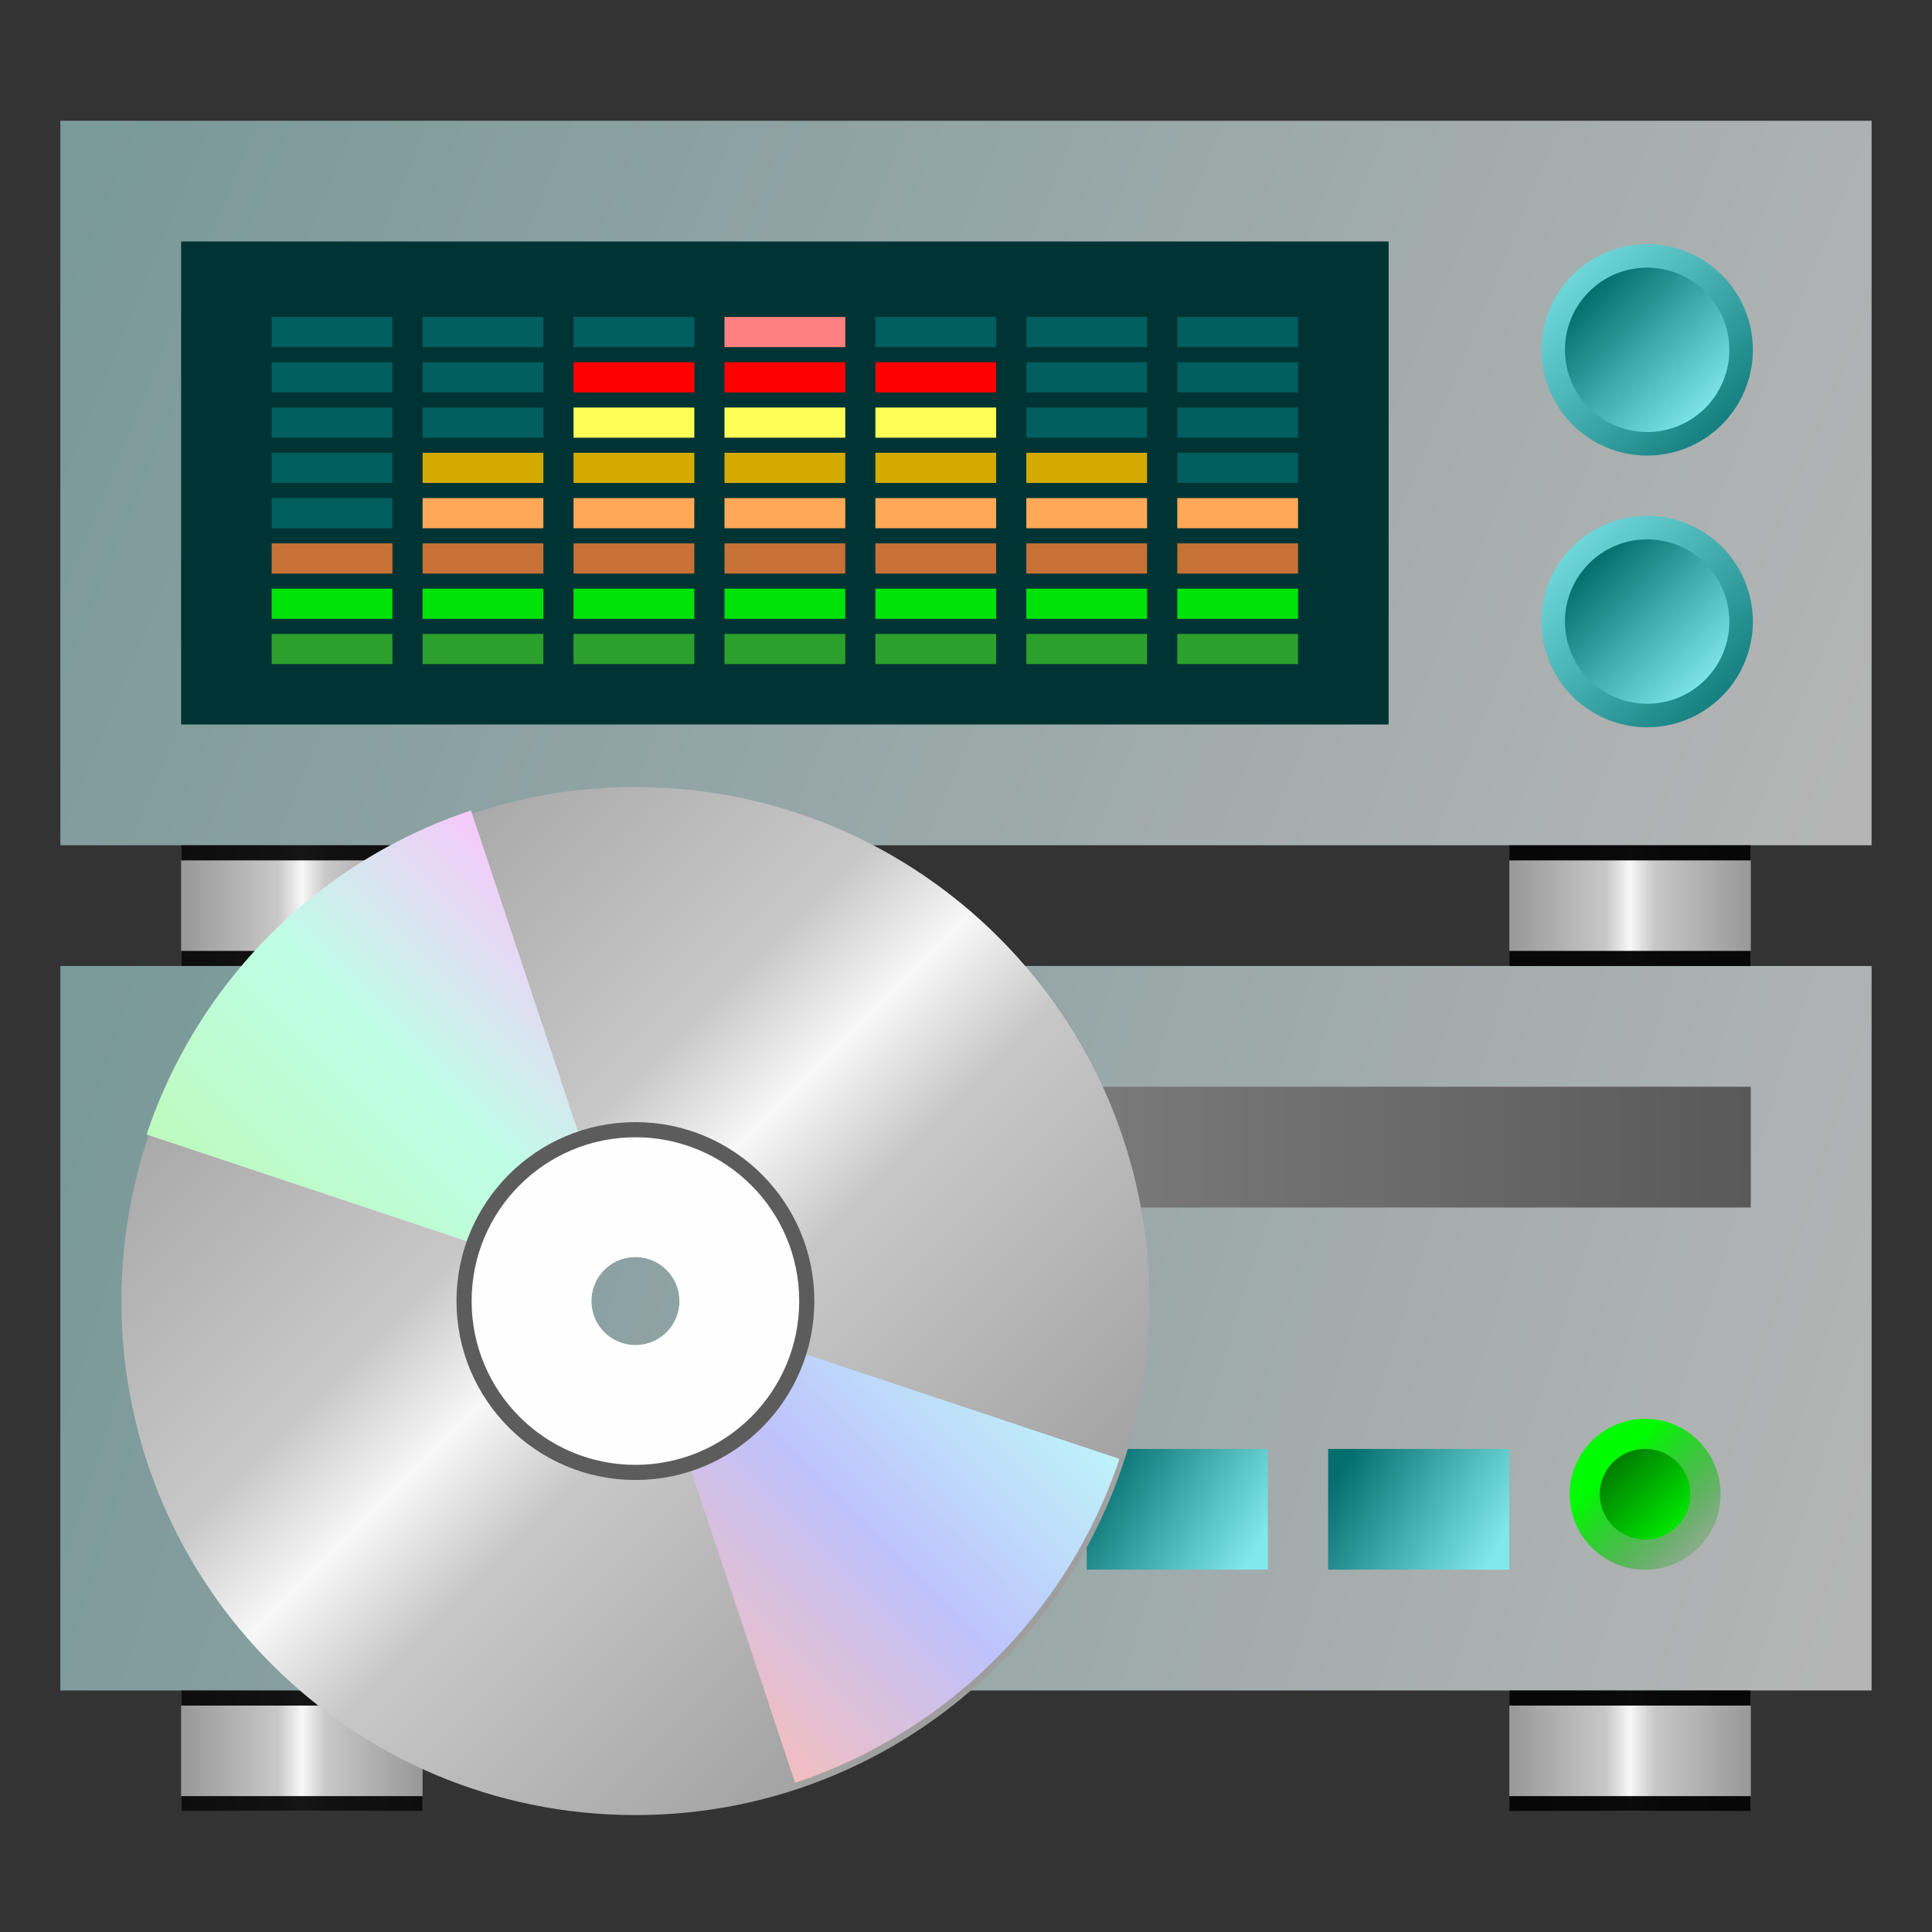 <?xml version="1.0" encoding="UTF-8" standalone="no"?>
<svg
   xmlns:dc="http://purl.org/dc/elements/1.1/"
   xmlns:cc="http://creativecommons.org/ns#"
   xmlns:rdf="http://www.w3.org/1999/02/22-rdf-syntax-ns#"
   xmlns:svg="http://www.w3.org/2000/svg"
   xmlns="http://www.w3.org/2000/svg"
   xmlns:xlink="http://www.w3.org/1999/xlink"
   xmlns:sodipodi="http://sodipodi.sourceforge.net/DTD/sodipodi-0.dtd"
   xmlns:inkscape="http://www.inkscape.org/namespaces/inkscape"
   width="128"
   height="128"
   viewBox="0 0 33.867 33.867"
   version="1.1"
   id="svg8"
   sodipodi:docname="kscd.svg"
   inkscape:version="0.92.3 (2405546, 2018-03-11)">
  <rect x="0" y="0" width="33.867" height="33.867" fill="#333333" stroke="none"/>
  <defs
     id="defs2">
    <linearGradient
       id="linearGradient2619"
       inkscape:collect="always">
      <stop
         id="stop2615"
         offset="0"
         style="stop-color:#7a9999;stop-opacity:1" />
      <stop
         id="stop2617"
         offset="1"
         style="stop-color:#b5b5b5;stop-opacity:1" />
    </linearGradient>
    <linearGradient
       inkscape:collect="always"
       id="linearGradient2561">
      <stop
         style="stop-color:#046e6f;stop-opacity:1"
         offset="0"
         id="stop2557" />
      <stop
         style="stop-color:#81e9ec;stop-opacity:1"
         offset="1"
         id="stop2559" />
    </linearGradient>
    <linearGradient
       inkscape:collect="always"
       id="linearGradient1785">
      <stop
         style="stop-color:#7a9999;stop-opacity:1"
         offset="0"
         id="stop1781" />
      <stop
         style="stop-color:#b5b5b5;stop-opacity:1"
         offset="1"
         id="stop1783" />
    </linearGradient>
    <linearGradient
       inkscape:collect="always"
       id="linearGradient1349">
      <stop
         style="stop-color:#bababa;stop-opacity:1"
         offset="0"
         id="stop1345" />
      <stop
         style="stop-color:#595959;stop-opacity:1"
         offset="1"
         id="stop1347" />
    </linearGradient>
    <linearGradient
       inkscape:collect="always"
       id="linearGradient1260">
      <stop
         style="stop-color:#00fc00;stop-opacity:1;"
         offset="0"
         id="stop1256" />
      <stop
         style="stop-color:#008000;stop-opacity:0"
         offset="1"
         id="stop1258" />
    </linearGradient>
    <linearGradient
       inkscape:collect="always"
       id="linearGradient1179">
      <stop
         style="stop-color:#007f00;stop-opacity:1"
         offset="0"
         id="stop1175" />
      <stop
         style="stop-color:#00fc00;stop-opacity:1"
         offset="1"
         id="stop1177" />
    </linearGradient>
    <linearGradient
       inkscape:collect="always"
       id="linearGradient1206">
      <stop
         style="stop-color:#befabc;stop-opacity:1"
         offset="0"
         id="stop1202" />
      <stop
         id="stop1210"
         offset="0.5"
         style="stop-color:#befee6;stop-opacity:1" />
      <stop
         style="stop-color:#fac6fc;stop-opacity:1"
         offset="1"
         id="stop1204" />
    </linearGradient>
    <linearGradient
       inkscape:collect="always"
       id="linearGradient1196">
      <stop
         style="stop-color:#f6bebd;stop-opacity:1"
         offset="0"
         id="stop1192" />
      <stop
         id="stop1200"
         offset="0.5"
         style="stop-color:#bec2fc;stop-opacity:1" />
      <stop
         style="stop-color:#bef6f9;stop-opacity:1"
         offset="1"
         id="stop1194" />
    </linearGradient>
    <linearGradient
       inkscape:collect="always"
       id="linearGradient1165">
      <stop
         style="stop-color:#989898;stop-opacity:1"
         offset="0"
         id="stop1161" />
      <stop
         id="stop1171"
         offset="0.4"
         style="stop-color:#c8c8c8;stop-opacity:1;" />
      <stop
         id="stop1169"
         offset="0.5"
         style="stop-color:#f8f8f8;stop-opacity:1" />
      <stop
         style="stop-color:#c8c8c8;stop-opacity:1;"
         offset="0.6"
         id="stop1173" />
      <stop
         style="stop-color:#989898;stop-opacity:1"
         offset="1"
         id="stop1163" />
    </linearGradient>
    <linearGradient
       inkscape:collect="always"
       xlink:href="#linearGradient2619"
       id="linearGradient1029"
       gradientUnits="userSpaceOnUse"
       x1="65.252"
       y1="108.729"
       x2="76.787"
       y2="113.304"
       gradientTransform="matrix(2.661,0,0,2.554,-107.323,-188.563)" />
    <linearGradient
       inkscape:collect="always"
       xlink:href="#linearGradient2561"
       id="linearGradient1176"
       x1="74.412"
       y1="109.34"
       x2="75.579"
       y2="110.506"
       gradientUnits="userSpaceOnUse"
       gradientTransform="matrix(1.167,0,0,1.167,-8.366,-21.725)" />
    <linearGradient
       inkscape:collect="always"
       xlink:href="#linearGradient1196"
       id="linearGradient1198"
       x1="69.737"
       y1="120.145"
       x2="71.853"
       y2="118.028"
       gradientUnits="userSpaceOnUse"
       gradientTransform="matrix(1.33,0,0,1.33,-22.011,-41.26)" />
    <linearGradient
       inkscape:collect="always"
       xlink:href="#linearGradient1206"
       id="linearGradient1208"
       x1="66.032"
       y1="116.441"
       x2="68.149"
       y2="114.324"
       gradientUnits="userSpaceOnUse"
       gradientTransform="matrix(1.33,0,0,1.33,-22.011,-41.26)" />
    <linearGradient
       inkscape:collect="always"
       xlink:href="#linearGradient1165"
       id="linearGradient1234"
       gradientUnits="userSpaceOnUse"
       x1="66.297"
       y1="114.589"
       x2="71.589"
       y2="119.88"
       gradientTransform="matrix(5.512,0,0,5.512,-359.671,-602.285)" />
    <linearGradient
       inkscape:collect="always"
       xlink:href="#linearGradient1785"
       id="linearGradient1294"
       x1="65.252"
       y1="114.696"
       x2="76.787"
       y2="118.673"
       gradientUnits="userSpaceOnUse"
       gradientTransform="matrix(2.661,0,0,2.903,-107.323,-228.867)" />
    <linearGradient
       inkscape:collect="always"
       xlink:href="#linearGradient1179"
       id="linearGradient1181"
       x1="78.865"
       y1="116.308"
       x2="79.526"
       y2="116.97"
       gradientUnits="userSpaceOnUse" />
    <linearGradient
       gradientTransform="matrix(2,0,0,2,-64.71,-120.41)"
       inkscape:collect="always"
       xlink:href="#linearGradient1260"
       id="linearGradient1262"
       x1="78.865"
       y1="116.308"
       x2="79.791"
       y2="117.235"
       gradientUnits="userSpaceOnUse" />
    <linearGradient
       inkscape:collect="always"
       xlink:href="#linearGradient2561"
       id="linearGradient1301"
       x1="80.32"
       y1="107.71"
       x2="77.939"
       y2="105.328"
       gradientUnits="userSpaceOnUse" />
    <linearGradient
       inkscape:collect="always"
       xlink:href="#linearGradient1165"
       id="linearGradient1703"
       x1="91.168"
       y1="102.418"
       x2="95.401"
       y2="102.418"
       gradientUnits="userSpaceOnUse" />
    <linearGradient
       inkscape:collect="always"
       xlink:href="#linearGradient1165"
       id="linearGradient1705"
       x1="67.885"
       y1="102.418"
       x2="72.118"
       y2="102.418"
       gradientUnits="userSpaceOnUse" />
    <linearGradient
       inkscape:collect="always"
       xlink:href="#linearGradient1165"
       id="linearGradient1707"
       x1="91.168"
       y1="117.235"
       x2="95.401"
       y2="117.235"
       gradientUnits="userSpaceOnUse" />
    <linearGradient
       inkscape:collect="always"
       xlink:href="#linearGradient1165"
       id="linearGradient1709"
       x1="67.885"
       y1="117.235"
       x2="72.118"
       y2="117.235"
       gradientUnits="userSpaceOnUse" />
    <linearGradient
       inkscape:collect="always"
       xlink:href="#linearGradient2561"
       id="linearGradient1713"
       x1="74.367"
       y1="116.308"
       x2="75.69"
       y2="117.102"
       gradientUnits="userSpaceOnUse" />
    <linearGradient
       inkscape:collect="always"
       xlink:href="#linearGradient2561"
       id="linearGradient1717"
       x1="76.483"
       y1="116.308"
       x2="77.806"
       y2="117.102"
       gradientUnits="userSpaceOnUse" />
    <linearGradient
       inkscape:collect="always"
       xlink:href="#linearGradient1349"
       id="linearGradient1813"
       gradientUnits="userSpaceOnUse"
       x1="61.535"
       y1="106.651"
       x2="95.401"
       y2="106.651" />
    <linearGradient
       y2="105.328"
       x2="77.939"
       y1="107.71"
       x1="80.32"
       gradientUnits="userSpaceOnUse"
       id="linearGradient2595"
       xlink:href="#linearGradient2561"
       inkscape:collect="always" />
    <linearGradient
       y2="110.506"
       x2="75.579"
       y1="109.34"
       x1="74.412"
       gradientTransform="matrix(1.167,0,0,1.167,-8.366,-21.725)"
       gradientUnits="userSpaceOnUse"
       id="linearGradient2597"
       xlink:href="#linearGradient2561"
       inkscape:collect="always" />
  </defs>
  <sodipodi:namedview
     id="base"
     pagecolor="#ffffff"
     bordercolor="#666666"
     borderopacity="1.0"
     inkscape:pageopacity="0.0"
     inkscape:pageshadow="2"
     inkscape:zoom="1"
     inkscape:cx="-106.50001"
     inkscape:cy="63.999999"
     inkscape:document-units="mm"
     inkscape:current-layer="layer1"
     showgrid="false"
     fit-margin-top="0"
     fit-margin-left="0"
     fit-margin-right="0"
     fit-margin-bottom="0"
     inkscape:snap-nodes="true"
     inkscape:object-nodes="true"
     inkscape:snap-others="false"
     inkscape:snap-bbox="true"
     inkscape:snap-bbox-midpoints="false"
     inkscape:window-width="1600"
     inkscape:window-height="837"
     inkscape:window-x="-8"
     inkscape:window-y="-8"
     inkscape:window-maximized="1"
     units="px"
     inkscape:bbox-nodes="true"
     inkscape:snap-bbox-edge-midpoints="false"
     inkscape:bbox-paths="false"
     inkscape:snap-object-midpoints="true"
     inkscape:snap-intersection-paths="false"
     inkscape:object-paths="false"
     inkscape:snap-smooth-nodes="true"
     inkscape:snap-midpoints="false"
     inkscape:document-rotation="0"
     inkscape:snap-to-guides="false">
    <inkscape:grid
       type="xygrid"
       id="grid963" />
  </sodipodi:namedview>
  <g
     inkscape:label="Layer 1"
     inkscape:groupmode="layer"
     id="layer1"
     transform="translate(-64.71,-86.543)">
    <path
       style="fill:url(#linearGradient1707);fill-opacity:1;stroke:none;stroke-width:0.745;stroke-linecap:butt;stroke-linejoin:miter;stroke-miterlimit:4;stroke-dasharray:none;stroke-opacity:1;paint-order:markers fill stroke"
       d="m 95.401,116.176 10e-7,2.117 h -4.233 l -10e-7,-2.117 z"
       id="path1253"
       inkscape:connector-curvature="0"
       sodipodi:nodetypes="ccccc" />
    <path
       sodipodi:nodetypes="ccccc"
       inkscape:connector-curvature="0"
       id="path1027"
       d="m 95.401,101.36 -2e-6,2.117 h -4.233 l 3e-6,-2.117 z"
       style="fill:url(#linearGradient1703);fill-opacity:1;stroke:none;stroke-width:0.623;stroke-linecap:butt;stroke-linejoin:miter;stroke-miterlimit:4;stroke-dasharray:none;stroke-opacity:1;paint-order:markers fill stroke" />
    <path
       sodipodi:nodetypes="ccccc"
       style="fill:url(#linearGradient1705);fill-opacity:1;stroke:none;stroke-width:0.745;stroke-linecap:butt;stroke-linejoin:miter;stroke-miterlimit:4;stroke-dasharray:none;stroke-opacity:1;paint-order:markers fill stroke"
       d="m 72.118,101.36 -10e-7,2.117 h -4.233 l 2e-6,-2.117 z"
       id="path1029"
       inkscape:connector-curvature="0" />
    <path
       inkscape:connector-curvature="0"
       id="path967"
       d="m 65.768,88.66 h 31.75 v 12.7 h -31.75 z"
       style="fill:url(#linearGradient1029);fill-opacity:1;stroke:none;stroke-width:1.931;stroke-linecap:butt;stroke-linejoin:miter;stroke-miterlimit:4;stroke-dasharray:none;stroke-opacity:1;paint-order:markers fill stroke"
       sodipodi:nodetypes="ccccc" />
    <path
       style="fill:#003434;fill-opacity:1;stroke:none;stroke-width:1.917;stroke-linecap:butt;stroke-linejoin:miter;stroke-miterlimit:4;stroke-dasharray:none;stroke-opacity:1;paint-order:markers fill stroke"
       d="M 67.885,99.243 V 90.776 h 21.167 v 8.467 z"
       id="path969"
       inkscape:connector-curvature="0"
       sodipodi:nodetypes="ccccc" />
    <path
       sodipodi:nodetypes="ccccc"
       style="fill:#015e5e;fill-opacity:1;stroke:none;stroke-width:1.609;stroke-linecap:butt;stroke-linejoin:miter;stroke-miterlimit:4;stroke-dasharray:none;stroke-opacity:1;paint-order:markers fill stroke"
       d="m 69.472,92.099 h 2.117 v 0.529 h -2.117 z"
       id="path971"
       inkscape:connector-curvature="0" />
    <path
       sodipodi:nodetypes="ccccc"
       inkscape:connector-curvature="0"
       id="path973"
       d="m 69.472,92.893 h 2.117 l -3e-6,0.529 h -2.117 z"
       style="fill:#015e5e;fill-opacity:1;stroke:none;stroke-width:1.609;stroke-linecap:butt;stroke-linejoin:miter;stroke-miterlimit:4;stroke-dasharray:none;stroke-opacity:1;paint-order:markers fill stroke" />
    <path
       sodipodi:nodetypes="ccccc"
       style="fill:#015e5e;fill-opacity:1;stroke:none;stroke-width:1.609;stroke-linecap:butt;stroke-linejoin:miter;stroke-miterlimit:4;stroke-dasharray:none;stroke-opacity:1;paint-order:markers fill stroke"
       d="m 69.472,95.274 h 2.117 v 0.529 h -2.117 z"
       id="path975"
       inkscape:connector-curvature="0" />
    <path
       sodipodi:nodetypes="ccccc"
       inkscape:connector-curvature="0"
       id="path977"
       d="m 69.472,96.597 h 2.117 v -0.529 h -2.117 z"
       style="fill:#c87137;fill-opacity:1;stroke:none;stroke-width:1.609;stroke-linecap:butt;stroke-linejoin:miter;stroke-miterlimit:4;stroke-dasharray:none;stroke-opacity:1;paint-order:markers fill stroke" />
    <path
       sodipodi:nodetypes="ccccc"
       inkscape:connector-curvature="0"
       id="path1063"
       d="m 69.472,96.862 h 2.117 v 0.529 h -2.117 z"
       style="fill:#00e308;fill-opacity:1;stroke:none;stroke-width:1.609;stroke-linecap:butt;stroke-linejoin:miter;stroke-miterlimit:4;stroke-dasharray:none;stroke-opacity:1;paint-order:markers fill stroke" />
    <path
       inkscape:connector-curvature="0"
       id="path1280"
       d="m 72.118,116.176 -10e-7,2.117 h -4.233 l 2e-6,-2.117 z"
       style="fill:url(#linearGradient1709);fill-opacity:1;stroke:none;stroke-width:0.745;stroke-linecap:butt;stroke-linejoin:miter;stroke-miterlimit:4;stroke-dasharray:none;stroke-opacity:1;paint-order:markers fill stroke"
       sodipodi:nodetypes="ccccc" />
    <path
       sodipodi:nodetypes="ccccc"
       d="m 67.885,103.212 h 4.233 l 4e-6,0.265 h -4.233 z"
       style="opacity:0.955;fill:#000000;fill-opacity:0.957;fill-rule:evenodd;stroke:none;stroke-width:0.76;stroke-linecap:round;stroke-linejoin:round;stroke-miterlimit:4;stroke-dasharray:none;stroke-opacity:1;paint-order:markers fill stroke"
       id="path1046"
       inkscape:connector-curvature="0" />
    <path
       style="fill:url(#linearGradient1294);fill-opacity:1;stroke:none;stroke-width:1.029;stroke-linecap:butt;stroke-linejoin:miter;stroke-miterlimit:4;stroke-dasharray:none;stroke-opacity:1;paint-order:markers fill stroke"
       d="m 65.768,103.476 h 31.75 v 12.7 h -31.75 z"
       id="path1178"
       inkscape:connector-curvature="0"
       sodipodi:nodetypes="ccccc" />
    <path
       sodipodi:nodetypes="sssss"
       id="path1252"
       style="fill:url(#linearGradient1262);fill-opacity:1;fill-rule:evenodd;stroke:none;stroke-width:0.265;stroke-linecap:round;stroke-linejoin:round;stroke-miterlimit:4;stroke-dasharray:none;stroke-opacity:1;paint-order:markers fill stroke"
       d="m 94.872,112.737 c 2e-6,0.731 -0.592,1.323 -1.323,1.323 -0.731,0 -1.323,-0.592 -1.323,-1.323 -1e-6,-0.731 0.592,-1.323 1.323,-1.323 0.731,0 1.323,0.592 1.323,1.323 z"
       inkscape:connector-curvature="0" />
    <path
       sodipodi:nodetypes="ccccc"
       inkscape:connector-curvature="0"
       id="path1184"
       d="m 95.401,105.593 v 2.117 H 67.885 v -2.117 z"
       style="fill:url(#linearGradient1813);fill-opacity:1;stroke:none;stroke-width:1.971;stroke-linecap:butt;stroke-linejoin:miter;stroke-miterlimit:4;stroke-dasharray:none;stroke-opacity:1;paint-order:markers fill stroke" />
    <g
       transform="matrix(2,0,0,2,-64.71,-120.41)"
       id="g1235">
      <path
         sodipodi:nodetypes="ccccc"
         inkscape:connector-curvature="0"
         id="rect1219"
         d="m 76.351,116.176 1.587,10e-6 v 1.058 h -1.587 z"
         style="opacity:1;fill:url(#linearGradient1717);fill-opacity:1;stroke:none;stroke-width:0.882;stroke-linecap:butt;stroke-linejoin:miter;stroke-miterlimit:4;stroke-dasharray:none;stroke-opacity:1;paint-order:markers fill stroke" />
    </g>
    <g
       id="g1173"
       transform="matrix(2.216,0,0,2.216,-81.976,-145.636)" />
    <g
       transform="matrix(2,0,0,2,-64.71,-120.41)"
       id="g1239">
      <path
         sodipodi:nodetypes="csssc"
         d="m 79.526,116.573 c 3e-6,0.219 -0.178,0.397 -0.397,0.397 -0.219,0 -0.397,-0.178 -0.397,-0.397 3e-6,-0.219 0.178,-0.397 0.397,-0.397 0.219,0 0.397,0.178 0.397,0.397"
         style="opacity:1;fill:url(#linearGradient1181);fill-opacity:1;stroke:none;stroke-width:0.556;stroke-linecap:butt;stroke-linejoin:miter;stroke-miterlimit:4;stroke-dasharray:none;stroke-opacity:1;paint-order:markers fill stroke"
         id="path1103"
         inkscape:connector-curvature="0" />
    </g>
    <path
       sodipodi:nodetypes="ccccc"
       id="path1048"
       style="opacity:0.955;fill:#000000;fill-opacity:1;fill-rule:evenodd;stroke:none;stroke-width:0.76;stroke-linecap:round;stroke-linejoin:round;stroke-miterlimit:4;stroke-dasharray:none;stroke-opacity:1;paint-order:markers fill stroke"
       d="m 91.168,103.212 h 4.233 l -2e-6,0.265 h -4.233 z"
       inkscape:connector-curvature="0" />
    <path
       style="fill:#2ca02c;fill-opacity:1;stroke:none;stroke-width:1.609;stroke-linecap:butt;stroke-linejoin:miter;stroke-miterlimit:4;stroke-dasharray:none;stroke-opacity:1;paint-order:markers fill stroke"
       d="m 69.472,97.655 h 2.117 v 0.529 h -2.117 z"
       id="path1406"
       inkscape:connector-curvature="0"
       sodipodi:nodetypes="ccccc" />
    <path
       inkscape:connector-curvature="0"
       id="path1518"
       d="m 74.764,92.099 h 2.117 v 0.529 h -2.117 z"
       style="fill:#015e5e;fill-opacity:1;stroke:none;stroke-width:1.609;stroke-linecap:butt;stroke-linejoin:miter;stroke-miterlimit:4;stroke-dasharray:none;stroke-opacity:1;paint-order:markers fill stroke"
       sodipodi:nodetypes="ccccc" />
    <path
       style="fill:#ff0000;fill-opacity:1;stroke:none;stroke-width:1.609;stroke-linecap:butt;stroke-linejoin:miter;stroke-miterlimit:4;stroke-dasharray:none;stroke-opacity:1;paint-order:markers fill stroke"
       d="m 74.764,92.893 h 2.117 l -2e-6,0.529 h -2.117 z"
       id="path1520"
       inkscape:connector-curvature="0"
       sodipodi:nodetypes="ccccc" />
    <path
       inkscape:connector-curvature="0"
       id="path1522"
       d="m 74.764,95.274 h 2.117 v 0.529 h -2.117 z"
       style="fill:#ffa858;fill-opacity:1;stroke:none;stroke-width:1.609;stroke-linecap:butt;stroke-linejoin:miter;stroke-miterlimit:4;stroke-dasharray:none;stroke-opacity:1;paint-order:markers fill stroke"
       sodipodi:nodetypes="ccccc" />
    <path
       style="fill:#c87137;fill-opacity:1;stroke:none;stroke-width:1.609;stroke-linecap:butt;stroke-linejoin:miter;stroke-miterlimit:4;stroke-dasharray:none;stroke-opacity:1;paint-order:markers fill stroke"
       d="m 74.764,96.597 h 2.117 v -0.529 h -2.117 z"
       id="path1524"
       inkscape:connector-curvature="0"
       sodipodi:nodetypes="ccccc" />
    <path
       style="fill:#00e308;fill-opacity:1;stroke:none;stroke-width:1.609;stroke-linecap:butt;stroke-linejoin:miter;stroke-miterlimit:4;stroke-dasharray:none;stroke-opacity:1;paint-order:markers fill stroke"
       d="m 74.764,96.862 h 2.117 v 0.529 h -2.117 z"
       id="path1528"
       inkscape:connector-curvature="0"
       sodipodi:nodetypes="ccccc" />
    <path
       sodipodi:nodetypes="ccccc"
       inkscape:connector-curvature="0"
       id="path1532"
       d="m 74.764,97.655 h 2.117 v 0.529 h -2.117 z"
       style="fill:#2ca02c;fill-opacity:1;stroke:none;stroke-width:1.609;stroke-linecap:butt;stroke-linejoin:miter;stroke-miterlimit:4;stroke-dasharray:none;stroke-opacity:1;paint-order:markers fill stroke" />
    <path
       sodipodi:nodetypes="ccccc"
       style="fill:#ff8080;fill-opacity:1;stroke:none;stroke-width:1.609;stroke-linecap:butt;stroke-linejoin:miter;stroke-miterlimit:4;stroke-dasharray:none;stroke-opacity:1;paint-order:markers fill stroke"
       d="m 77.41,92.099 h 2.117 v 0.529 H 77.41 Z"
       id="path1534"
       inkscape:connector-curvature="0" />
    <path
       sodipodi:nodetypes="ccccc"
       inkscape:connector-curvature="0"
       id="path1536"
       d="m 77.41,92.893 h 2.117 l -2e-6,0.529 h -2.117 z"
       style="fill:#ff0000;fill-opacity:1;stroke:none;stroke-width:1.609;stroke-linecap:butt;stroke-linejoin:miter;stroke-miterlimit:4;stroke-dasharray:none;stroke-opacity:1;paint-order:markers fill stroke" />
    <path
       sodipodi:nodetypes="ccccc"
       style="fill:#ffa858;fill-opacity:1;stroke:none;stroke-width:1.609;stroke-linecap:butt;stroke-linejoin:miter;stroke-miterlimit:4;stroke-dasharray:none;stroke-opacity:1;paint-order:markers fill stroke"
       d="m 77.41,95.274 h 2.117 v 0.529 H 77.41 Z"
       id="path1538"
       inkscape:connector-curvature="0" />
    <path
       sodipodi:nodetypes="ccccc"
       inkscape:connector-curvature="0"
       id="path1540"
       d="m 77.41,96.597 h 2.117 v -0.529 H 77.41 Z"
       style="fill:#c87137;fill-opacity:1;stroke:none;stroke-width:1.609;stroke-linecap:butt;stroke-linejoin:miter;stroke-miterlimit:4;stroke-dasharray:none;stroke-opacity:1;paint-order:markers fill stroke" />
    <path
       sodipodi:nodetypes="ccccc"
       inkscape:connector-curvature="0"
       id="path1544"
       d="m 77.41,96.862 h 2.117 v 0.529 H 77.41 Z"
       style="fill:#00e308;fill-opacity:1;stroke:none;stroke-width:1.609;stroke-linecap:butt;stroke-linejoin:miter;stroke-miterlimit:4;stroke-dasharray:none;stroke-opacity:1;paint-order:markers fill stroke" />
    <path
       style="fill:#2ca02c;fill-opacity:1;stroke:none;stroke-width:1.609;stroke-linecap:butt;stroke-linejoin:miter;stroke-miterlimit:4;stroke-dasharray:none;stroke-opacity:1;paint-order:markers fill stroke"
       d="m 77.41,97.655 h 2.117 v 0.529 h -2.117 z"
       id="path1548"
       inkscape:connector-curvature="0"
       sodipodi:nodetypes="ccccc" />
    <path
       inkscape:connector-curvature="0"
       id="path1550"
       d="m 82.701,92.099 h 2.117 v 0.529 h -2.117 z"
       style="fill:#015e5e;fill-opacity:1;stroke:none;stroke-width:1.609;stroke-linecap:butt;stroke-linejoin:miter;stroke-miterlimit:4;stroke-dasharray:none;stroke-opacity:1;paint-order:markers fill stroke"
       sodipodi:nodetypes="ccccc" />
    <path
       style="fill:#015e5e;fill-opacity:1;stroke:none;stroke-width:1.609;stroke-linecap:butt;stroke-linejoin:miter;stroke-miterlimit:4;stroke-dasharray:none;stroke-opacity:1;paint-order:markers fill stroke"
       d="m 82.701,92.893 h 2.117 l -2e-6,0.529 h -2.117 z"
       id="path1552"
       inkscape:connector-curvature="0"
       sodipodi:nodetypes="ccccc" />
    <path
       inkscape:connector-curvature="0"
       id="path1554"
       d="m 82.701,95.274 h 2.117 v 0.529 h -2.117 z"
       style="fill:#ffa858;fill-opacity:1;stroke:none;stroke-width:1.609;stroke-linecap:butt;stroke-linejoin:miter;stroke-miterlimit:4;stroke-dasharray:none;stroke-opacity:1;paint-order:markers fill stroke"
       sodipodi:nodetypes="ccccc" />
    <path
       style="fill:#c87137;fill-opacity:1;stroke:none;stroke-width:1.609;stroke-linecap:butt;stroke-linejoin:miter;stroke-miterlimit:4;stroke-dasharray:none;stroke-opacity:1;paint-order:markers fill stroke"
       d="m 82.701,96.597 h 2.117 v -0.529 h -2.117 z"
       id="path1556"
       inkscape:connector-curvature="0"
       sodipodi:nodetypes="ccccc" />
    <path
       style="fill:#00e308;fill-opacity:1;stroke:none;stroke-width:1.609;stroke-linecap:butt;stroke-linejoin:miter;stroke-miterlimit:4;stroke-dasharray:none;stroke-opacity:1;paint-order:markers fill stroke"
       d="m 82.701,96.862 h 2.117 v 0.529 h -2.117 z"
       id="path1560"
       inkscape:connector-curvature="0"
       sodipodi:nodetypes="ccccc" />
    <path
       sodipodi:nodetypes="ccccc"
       inkscape:connector-curvature="0"
       id="path1564"
       d="m 82.701,97.655 h 2.117 v 0.529 h -2.117 z"
       style="fill:#2ca02c;fill-opacity:1;stroke:none;stroke-width:1.609;stroke-linecap:butt;stroke-linejoin:miter;stroke-miterlimit:4;stroke-dasharray:none;stroke-opacity:1;paint-order:markers fill stroke" />
    <g
       transform="matrix(1.556,0,0,1.556,-29.541,-73.068)"
       id="g1321">
      <path
         id="path1293"
         style="opacity:1;fill:url(#linearGradient1301);fill-opacity:1;fill-rule:evenodd;stroke:none;stroke-width:0.132;stroke-linecap:round;stroke-linejoin:round;stroke-miterlimit:4;stroke-dasharray:none;stroke-opacity:1;paint-order:markers fill stroke"
         d="m 80.32,106.519 a 1.191,1.191 0 0 1 -1.191,1.191 1.191,1.191 0 0 1 -1.191,-1.191 1.191,1.191 0 0 1 1.191,-1.191 1.191,1.191 0 0 1 1.191,1.191"
         inkscape:connector-curvature="0" />
      <path
         sodipodi:nodetypes="cscsc"
         inkscape:connector-curvature="0"
         id="path1055"
         d="m 80.055,106.519 c 2e-6,0.511 -0.415,0.926 -0.926,0.926 -0.511,0 -0.926,-0.415 -0.926,-0.926 3e-6,-0.511 0.415,-0.926 0.926,-0.926 0.511,0 0.926,0.415 0.926,0.926 z"
         style="fill:url(#linearGradient1176);fill-opacity:1;stroke:none;stroke-width:0.432;stroke-linecap:butt;stroke-linejoin:miter;stroke-miterlimit:4;stroke-dasharray:none;stroke-opacity:1;paint-order:markers fill stroke" />
    </g>
    <path
       inkscape:connector-curvature="0"
       id="path993"
       d="m 80.055,92.099 h 2.117 v 0.529 h -2.117 z"
       style="fill:#015e5e;fill-opacity:1;stroke:none;stroke-width:1.609;stroke-linecap:butt;stroke-linejoin:miter;stroke-miterlimit:4;stroke-dasharray:none;stroke-opacity:1;paint-order:markers fill stroke"
       sodipodi:nodetypes="ccccc" />
    <path
       style="fill:#ff0000;fill-opacity:1;stroke:none;stroke-width:1.609;stroke-linecap:butt;stroke-linejoin:miter;stroke-miterlimit:4;stroke-dasharray:none;stroke-opacity:1;paint-order:markers fill stroke"
       d="m 80.055,92.893 h 2.117 l -3e-6,0.529 h -2.117 z"
       id="path995"
       inkscape:connector-curvature="0"
       sodipodi:nodetypes="ccccc" />
    <path
       inkscape:connector-curvature="0"
       id="path997"
       d="m 80.055,95.274 h 2.117 v 0.529 h -2.117 z"
       style="fill:#ffa858;fill-opacity:1;stroke:none;stroke-width:1.609;stroke-linecap:butt;stroke-linejoin:miter;stroke-miterlimit:4;stroke-dasharray:none;stroke-opacity:1;paint-order:markers fill stroke"
       sodipodi:nodetypes="ccccc" />
    <path
       style="fill:#c87137;fill-opacity:1;stroke:none;stroke-width:1.609;stroke-linecap:butt;stroke-linejoin:miter;stroke-miterlimit:4;stroke-dasharray:none;stroke-opacity:1;paint-order:markers fill stroke"
       d="m 80.055,96.597 h 2.117 v -0.529 h -2.117 z"
       id="path999"
       inkscape:connector-curvature="0"
       sodipodi:nodetypes="ccccc" />
    <path
       style="fill:#00e308;fill-opacity:1;stroke:none;stroke-width:1.609;stroke-linecap:butt;stroke-linejoin:miter;stroke-miterlimit:4;stroke-dasharray:none;stroke-opacity:1;paint-order:markers fill stroke"
       d="m 80.055,96.862 h 2.117 v 0.529 h -2.117 z"
       id="path1003"
       inkscape:connector-curvature="0"
       sodipodi:nodetypes="ccccc" />
    <path
       sodipodi:nodetypes="ccccc"
       inkscape:connector-curvature="0"
       id="path1007"
       d="m 80.055,97.655 h 2.117 v 0.529 h -2.117 z"
       style="fill:#2ca02c;fill-opacity:1;stroke:none;stroke-width:1.609;stroke-linecap:butt;stroke-linejoin:miter;stroke-miterlimit:4;stroke-dasharray:none;stroke-opacity:1;paint-order:markers fill stroke" />
    <path
       id="rect1041"
       style="opacity:0.955;fill:#000000;fill-opacity:0.957;fill-rule:evenodd;stroke:none;stroke-width:0.76;stroke-linecap:round;stroke-linejoin:round;stroke-miterlimit:4;stroke-dasharray:none;stroke-opacity:1;paint-order:markers fill stroke"
       d="m 67.885,118.028 h 4.233 l -10e-7,0.265 h -4.233 z"
       sodipodi:nodetypes="ccccc"
       inkscape:connector-curvature="0" />
    <path
       d="m 91.168,118.028 h 4.233 l 10e-7,0.265 h -4.233 z"
       style="opacity:0.955;fill:#000000;fill-opacity:1;fill-rule:evenodd;stroke:none;stroke-width:0.76;stroke-linecap:round;stroke-linejoin:round;stroke-miterlimit:4;stroke-dasharray:none;stroke-opacity:1;paint-order:markers fill stroke"
       id="path1044"
       sodipodi:nodetypes="ccccc"
       inkscape:connector-curvature="0" />
    <g
       transform="matrix(2,0,0,2,-64.71,-120.41)"
       id="g1230">
      <path
         style="opacity:1;fill:url(#linearGradient1713);fill-opacity:1;stroke:none;stroke-width:0.882;stroke-linecap:butt;stroke-linejoin:miter;stroke-miterlimit:4;stroke-dasharray:none;stroke-opacity:1;paint-order:markers fill stroke"
         d="m 74.235,116.176 h 1.587 v 1.058 H 74.235 Z"
         id="path1223"
         inkscape:connector-curvature="0"
         sodipodi:nodetypes="ccccc" />
    </g>
    <path
       id="path1357"
       style="opacity:0.955;fill:#000000;fill-opacity:0.957;fill-rule:evenodd;stroke:none;stroke-width:0.76;stroke-linecap:round;stroke-linejoin:round;stroke-miterlimit:4;stroke-dasharray:none;stroke-opacity:1;paint-order:markers fill stroke"
       d="m 67.885,101.36 h 4.233 l 4e-6,0.265 h -4.233 z"
       sodipodi:nodetypes="ccccc"
       inkscape:connector-curvature="0" />
    <path
       d="m 91.168,101.36 h 4.233 v 0.265 h -4.233 z"
       style="opacity:0.955;fill:#000000;fill-opacity:1;fill-rule:evenodd;stroke:none;stroke-width:0.76;stroke-linecap:round;stroke-linejoin:round;stroke-miterlimit:4;stroke-dasharray:none;stroke-opacity:1;paint-order:markers fill stroke"
       id="path1359"
       sodipodi:nodetypes="ccccc"
       inkscape:connector-curvature="0" />
    <path
       sodipodi:nodetypes="ccccc"
       d="m 67.885,116.176 h 4.233 l 4e-6,0.265 h -4.233 z"
       style="opacity:0.955;fill:#000000;fill-opacity:0.957;fill-rule:evenodd;stroke:none;stroke-width:0.76;stroke-linecap:round;stroke-linejoin:round;stroke-miterlimit:4;stroke-dasharray:none;stroke-opacity:1;paint-order:markers fill stroke"
       id="path1361"
       inkscape:connector-curvature="0" />
    <path
       sodipodi:nodetypes="ccccc"
       id="path1363"
       style="opacity:0.955;fill:#000000;fill-opacity:1;fill-rule:evenodd;stroke:none;stroke-width:0.76;stroke-linecap:round;stroke-linejoin:round;stroke-miterlimit:4;stroke-dasharray:none;stroke-opacity:1;paint-order:markers fill stroke"
       d="m 91.168,116.176 h 4.233 l -10e-7,0.265 h -4.233 z"
       inkscape:connector-curvature="0" />
    <g
       style="opacity:1"
       id="g1056"
       transform="matrix(1.943,0,0,1.943,-60.724,-113.896)">
      <path
         id="circle1175"
         style="fill:url(#linearGradient1234);fill-opacity:1;stroke:none;stroke-width:2.042;stroke-linecap:butt;stroke-linejoin:miter;stroke-miterlimit:4;stroke-dasharray:none;stroke-opacity:1;paint-order:markers fill stroke"
         d="M 21.5,27 C 11.835,27 4,34.835 4,44.5 4,54.165 11.835,62 21.5,62 31.165,62 39,54.165 39,44.5 39,34.835 31.165,27 21.5,27 Z m 0,16 c 0.828,0 1.5,0.672 1.5,1.5 -4e-6,0.828 -0.672,1.5 -1.5,1.5 -0.828,0 -1.5,-0.672 -1.5,-1.5 -1.5e-5,-0.828 0.672,-1.5 1.5,-1.5 z"
         transform="matrix(0.265,0,0,0.265,64.592,103.105)"
         inkscape:connector-curvature="0" />
      <g
         transform="matrix(1.096,0,0,1.096,-6.133,-10.86)"
         id="g1691">
        <path
           inkscape:connector-curvature="0"
           style="opacity:1;fill:url(#linearGradient1208);fill-opacity:1;stroke:none;stroke-width:0.493;stroke-linecap:butt;stroke-linejoin:miter;stroke-miterlimit:4;stroke-dasharray:none;stroke-opacity:1;paint-order:markers fill stroke"
           d="m 68.375,110.704 a 4.224,4.224 0 0 0 -2.67,2.667 l 2.669,0.89 a 1.408,1.408 0 0 1 0.89,-0.889 z"
           id="path1188" />
        <path
           inkscape:connector-curvature="0"
           style="opacity:1;fill:url(#linearGradient1198);fill-opacity:1;stroke:none;stroke-width:0.493;stroke-linecap:butt;stroke-linejoin:miter;stroke-miterlimit:4;stroke-dasharray:none;stroke-opacity:1;paint-order:markers fill stroke"
           d="m 71.044,115.151 a 1.408,1.408 0 0 1 -0.89,0.889 l 0.889,2.668 a 4.224,4.224 0 0 0 2.67,-2.667 z"
           id="path1190" />
      </g>
      <path
         id="path1066"
         style="fill:#fefefe;fill-opacity:1;stroke:none;stroke-width:0.5;stroke-linecap:butt;stroke-linejoin:miter;stroke-miterlimit:4;stroke-dasharray:none;stroke-opacity:1;paint-order:markers fill stroke"
         d="m 21.5,38.666 c -3.222,0 -5.834,2.612 -5.834,5.834 7e-6,3.222 2.612,5.834 5.834,5.834 3.222,0 5.834,-2.612 5.834,-5.834 C 27.334,41.278 24.722,38.666 21.5,38.666 Z M 21.5,43 A 1.5,1.5 0 0 1 23,44.5 1.5,1.5 0 0 1 21.5,46 1.5,1.5 0 0 1 20,44.5 1.5,1.5 0 0 1 21.5,43 Z"
         transform="matrix(0.265,0,0,0.265,64.592,103.105)"
         inkscape:connector-curvature="0" />
      <path
         id="path1149"
         style="fill:none;fill-opacity:1;stroke:#5c5c5c;stroke-width:0.515;stroke-linecap:butt;stroke-linejoin:miter;stroke-miterlimit:4;stroke-dasharray:none;stroke-opacity:1;paint-order:markers fill stroke"
         d="m 21.5,38.666 c -3.222,0 -5.834,2.612 -5.834,5.834 7e-6,3.222 2.612,5.834 5.834,5.834 3.222,0 5.834,-2.612 5.834,-5.834 2.3e-5,-3.222 -2.612,-5.834 -5.834,-5.834 z"
         transform="matrix(0.265,0,0,0.265,64.592,103.105)"
         sodipodi:nodetypes="scscs"
         inkscape:connector-curvature="0" />
    </g>
    <g
       id="g1327"
       transform="matrix(1.556,0,0,1.556,-29.541,-68.305)" />
    <path
       sodipodi:nodetypes="ccccc"
       style="fill:#015e5e;fill-opacity:1;stroke:none;stroke-width:1.609;stroke-linecap:butt;stroke-linejoin:miter;stroke-miterlimit:4;stroke-dasharray:none;stroke-opacity:1;paint-order:markers fill stroke"
       d="m 69.472,93.687 h 2.117 v 0.529 h -2.117 z"
       id="path2199"
       inkscape:connector-curvature="0" />
    <path
       sodipodi:nodetypes="ccccc"
       inkscape:connector-curvature="0"
       id="path2201"
       d="m 69.472,94.48 h 2.117 l -3e-6,0.529 h -2.117 z"
       style="fill:#015e5e;fill-opacity:1;stroke:none;stroke-width:1.609;stroke-linecap:butt;stroke-linejoin:miter;stroke-miterlimit:4;stroke-dasharray:none;stroke-opacity:1;paint-order:markers fill stroke" />
    <path
       inkscape:connector-curvature="0"
       id="path2203"
       d="m 74.764,93.687 h 2.117 v 0.529 h -2.117 z"
       style="fill:#ffff58;fill-opacity:1;stroke:none;stroke-width:1.609;stroke-linecap:butt;stroke-linejoin:miter;stroke-miterlimit:4;stroke-dasharray:none;stroke-opacity:1;paint-order:markers fill stroke"
       sodipodi:nodetypes="ccccc" />
    <path
       style="fill:#d4aa00;fill-opacity:1;stroke:none;stroke-width:1.609;stroke-linecap:butt;stroke-linejoin:miter;stroke-miterlimit:4;stroke-dasharray:none;stroke-opacity:1;paint-order:markers fill stroke"
       d="m 74.764,94.48 h 2.117 l -2e-6,0.529 h -2.117 z"
       id="path2205"
       inkscape:connector-curvature="0"
       sodipodi:nodetypes="ccccc" />
    <path
       sodipodi:nodetypes="ccccc"
       style="fill:#015e5e;fill-opacity:1;stroke:none;stroke-width:1.609;stroke-linecap:butt;stroke-linejoin:miter;stroke-miterlimit:4;stroke-dasharray:none;stroke-opacity:1;paint-order:markers fill stroke"
       d="m 82.701,93.687 h 2.117 v 0.529 h -2.117 z"
       id="path2207"
       inkscape:connector-curvature="0" />
    <path
       sodipodi:nodetypes="ccccc"
       inkscape:connector-curvature="0"
       id="path2209"
       d="m 82.701,94.48 h 2.117 l -2e-6,0.529 h -2.117 z"
       style="fill:#d4aa00;fill-opacity:1;stroke:none;stroke-width:1.609;stroke-linecap:butt;stroke-linejoin:miter;stroke-miterlimit:4;stroke-dasharray:none;stroke-opacity:1;paint-order:markers fill stroke" />
    <path
       sodipodi:nodetypes="ccccc"
       style="fill:#d4aa00;fill-opacity:1;stroke:none;stroke-width:1.609;stroke-linecap:butt;stroke-linejoin:miter;stroke-miterlimit:4;stroke-dasharray:none;stroke-opacity:1;paint-order:markers fill stroke"
       d="m 80.055,94.48 h 2.117 v 0.529 h -2.117 z"
       id="path2211"
       inkscape:connector-curvature="0" />
    <path
       inkscape:connector-curvature="0"
       id="path2213"
       d="m 80.055,93.687 h 2.117 v 0.529 h -2.117 z"
       style="fill:#ffff58;fill-opacity:1;stroke:none;stroke-width:1.609;stroke-linecap:butt;stroke-linejoin:miter;stroke-miterlimit:4;stroke-dasharray:none;stroke-opacity:1;paint-order:markers fill stroke"
       sodipodi:nodetypes="ccccc" />
    <path
       sodipodi:nodetypes="ccccc"
       style="fill:#ffff58;fill-opacity:1;stroke:none;stroke-width:1.609;stroke-linecap:butt;stroke-linejoin:miter;stroke-miterlimit:4;stroke-dasharray:none;stroke-opacity:1;paint-order:markers fill stroke"
       d="m 77.41,93.687 h 2.117 v 0.529 H 77.41 Z"
       id="path2215"
       inkscape:connector-curvature="0" />
    <path
       inkscape:connector-curvature="0"
       id="path2217"
       d="m 77.41,94.48 h 2.117 v 0.529 H 77.41 Z"
       style="fill:#d4aa00;fill-opacity:1;stroke:none;stroke-width:1.609;stroke-linecap:butt;stroke-linejoin:miter;stroke-miterlimit:4;stroke-dasharray:none;stroke-opacity:1;paint-order:markers fill stroke"
       sodipodi:nodetypes="ccccc" />
    <path
       inkscape:connector-curvature="0"
       id="path2219"
       d="m 72.118,92.099 h 2.117 v 0.529 h -2.117 z"
       style="fill:#015e5e;fill-opacity:1;stroke:none;stroke-width:1.609;stroke-linecap:butt;stroke-linejoin:miter;stroke-miterlimit:4;stroke-dasharray:none;stroke-opacity:1;paint-order:markers fill stroke"
       sodipodi:nodetypes="ccccc" />
    <path
       style="fill:#015e5e;fill-opacity:1;stroke:none;stroke-width:1.609;stroke-linecap:butt;stroke-linejoin:miter;stroke-miterlimit:4;stroke-dasharray:none;stroke-opacity:1;paint-order:markers fill stroke"
       d="m 72.118,92.893 h 2.117 l -3e-6,0.529 h -2.117 z"
       id="path2221"
       inkscape:connector-curvature="0"
       sodipodi:nodetypes="ccccc" />
    <path
       inkscape:connector-curvature="0"
       id="path2223"
       d="m 72.118,95.274 h 2.117 v 0.529 h -2.117 z"
       style="fill:#ffa858;fill-opacity:1;stroke:none;stroke-width:1.609;stroke-linecap:butt;stroke-linejoin:miter;stroke-miterlimit:4;stroke-dasharray:none;stroke-opacity:1;paint-order:markers fill stroke"
       sodipodi:nodetypes="ccccc" />
    <path
       style="fill:#c87137;fill-opacity:1;stroke:none;stroke-width:1.609;stroke-linecap:butt;stroke-linejoin:miter;stroke-miterlimit:4;stroke-dasharray:none;stroke-opacity:1;paint-order:markers fill stroke"
       d="m 72.118,96.597 h 2.117 v -0.529 h -2.117 z"
       id="path2225"
       inkscape:connector-curvature="0"
       sodipodi:nodetypes="ccccc" />
    <path
       style="fill:#00e308;fill-opacity:1;stroke:none;stroke-width:1.609;stroke-linecap:butt;stroke-linejoin:miter;stroke-miterlimit:4;stroke-dasharray:none;stroke-opacity:1;paint-order:markers fill stroke"
       d="m 72.118,96.862 h 2.117 v 0.529 h -2.117 z"
       id="path2227"
       inkscape:connector-curvature="0"
       sodipodi:nodetypes="ccccc" />
    <path
       sodipodi:nodetypes="ccccc"
       inkscape:connector-curvature="0"
       id="path2229"
       d="m 72.118,97.655 h 2.117 v 0.529 H 72.118 Z"
       style="fill:#2ca02c;fill-opacity:1;stroke:none;stroke-width:1.609;stroke-linecap:butt;stroke-linejoin:miter;stroke-miterlimit:4;stroke-dasharray:none;stroke-opacity:1;paint-order:markers fill stroke" />
    <path
       inkscape:connector-curvature="0"
       id="path2231"
       d="m 72.118,93.687 h 2.117 v 0.529 h -2.117 z"
       style="fill:#015e5e;fill-opacity:1;stroke:none;stroke-width:1.609;stroke-linecap:butt;stroke-linejoin:miter;stroke-miterlimit:4;stroke-dasharray:none;stroke-opacity:1;paint-order:markers fill stroke"
       sodipodi:nodetypes="ccccc" />
    <path
       style="fill:#d4aa00;fill-opacity:1;stroke:none;stroke-width:1.609;stroke-linecap:butt;stroke-linejoin:miter;stroke-miterlimit:4;stroke-dasharray:none;stroke-opacity:1;paint-order:markers fill stroke"
       d="m 72.118,94.48 h 2.117 l -3e-6,0.529 h -2.117 z"
       id="path2233"
       inkscape:connector-curvature="0"
       sodipodi:nodetypes="ccccc" />
    <path
       sodipodi:nodetypes="ccccc"
       style="fill:#015e5e;fill-opacity:1;stroke:none;stroke-width:1.609;stroke-linecap:butt;stroke-linejoin:miter;stroke-miterlimit:4;stroke-dasharray:none;stroke-opacity:1;paint-order:markers fill stroke"
       d="m 85.347,92.099 h 2.117 v 0.529 h -2.117 z"
       id="path2235"
       inkscape:connector-curvature="0" />
    <path
       sodipodi:nodetypes="ccccc"
       inkscape:connector-curvature="0"
       id="path2237"
       d="m 85.347,92.893 h 2.117 l -3e-6,0.529 h -2.117 z"
       style="fill:#015e5e;fill-opacity:1;stroke:none;stroke-width:1.609;stroke-linecap:butt;stroke-linejoin:miter;stroke-miterlimit:4;stroke-dasharray:none;stroke-opacity:1;paint-order:markers fill stroke" />
    <path
       sodipodi:nodetypes="ccccc"
       style="fill:#ffa858;fill-opacity:1;stroke:none;stroke-width:1.609;stroke-linecap:butt;stroke-linejoin:miter;stroke-miterlimit:4;stroke-dasharray:none;stroke-opacity:1;paint-order:markers fill stroke"
       d="m 85.347,95.274 h 2.117 v 0.529 h -2.117 z"
       id="path2239"
       inkscape:connector-curvature="0" />
    <path
       sodipodi:nodetypes="ccccc"
       inkscape:connector-curvature="0"
       id="path2241"
       d="m 85.347,96.597 h 2.117 v -0.529 h -2.117 z"
       style="fill:#c87137;fill-opacity:1;stroke:none;stroke-width:1.609;stroke-linecap:butt;stroke-linejoin:miter;stroke-miterlimit:4;stroke-dasharray:none;stroke-opacity:1;paint-order:markers fill stroke" />
    <path
       sodipodi:nodetypes="ccccc"
       inkscape:connector-curvature="0"
       id="path2243"
       d="m 85.347,96.862 h 2.117 v 0.529 h -2.117 z"
       style="fill:#00e308;fill-opacity:1;stroke:none;stroke-width:1.609;stroke-linecap:butt;stroke-linejoin:miter;stroke-miterlimit:4;stroke-dasharray:none;stroke-opacity:1;paint-order:markers fill stroke" />
    <path
       style="fill:#2ca02c;fill-opacity:1;stroke:none;stroke-width:1.609;stroke-linecap:butt;stroke-linejoin:miter;stroke-miterlimit:4;stroke-dasharray:none;stroke-opacity:1;paint-order:markers fill stroke"
       d="m 85.347,97.655 h 2.117 v 0.529 h -2.117 z"
       id="path2245"
       inkscape:connector-curvature="0"
       sodipodi:nodetypes="ccccc" />
    <path
       sodipodi:nodetypes="ccccc"
       style="fill:#015e5e;fill-opacity:1;stroke:none;stroke-width:1.609;stroke-linecap:butt;stroke-linejoin:miter;stroke-miterlimit:4;stroke-dasharray:none;stroke-opacity:1;paint-order:markers fill stroke"
       d="m 85.347,93.687 h 2.117 v 0.529 h -2.117 z"
       id="path2247"
       inkscape:connector-curvature="0" />
    <path
       sodipodi:nodetypes="ccccc"
       inkscape:connector-curvature="0"
       id="path2249"
       d="m 85.347,94.48 h 2.117 l -3e-6,0.529 h -2.117 z"
       style="fill:#015e5e;fill-opacity:1;stroke:none;stroke-width:1.609;stroke-linecap:butt;stroke-linejoin:miter;stroke-miterlimit:4;stroke-dasharray:none;stroke-opacity:1;paint-order:markers fill stroke" />
    <g
       id="g2593"
       transform="matrix(1.556,0,0,1.556,-29.541,-68.305)">
      <path
         d="m 80.32,106.519 a 1.191,1.191 0 0 1 -1.191,1.191 1.191,1.191 0 0 1 -1.191,-1.191 1.191,1.191 0 0 1 1.191,-1.191 1.191,1.191 0 0 1 1.191,1.191"
         style="opacity:1;fill:url(#linearGradient2595);fill-opacity:1;fill-rule:evenodd;stroke:none;stroke-width:0.132;stroke-linecap:round;stroke-linejoin:round;stroke-miterlimit:4;stroke-dasharray:none;stroke-opacity:1;paint-order:markers fill stroke"
         id="path2589"
         inkscape:connector-curvature="0" />
      <path
         style="fill:url(#linearGradient2597);fill-opacity:1;stroke:none;stroke-width:0.432;stroke-linecap:butt;stroke-linejoin:miter;stroke-miterlimit:4;stroke-dasharray:none;stroke-opacity:1;paint-order:markers fill stroke"
         d="m 80.055,106.519 c 2e-6,0.511 -0.415,0.926 -0.926,0.926 -0.511,0 -0.926,-0.415 -0.926,-0.926 3e-6,-0.511 0.415,-0.926 0.926,-0.926 0.511,0 0.926,0.415 0.926,0.926 z"
         id="path2591"
         inkscape:connector-curvature="0"
         sodipodi:nodetypes="cscsc" />
    </g>
  </g>
</svg>
